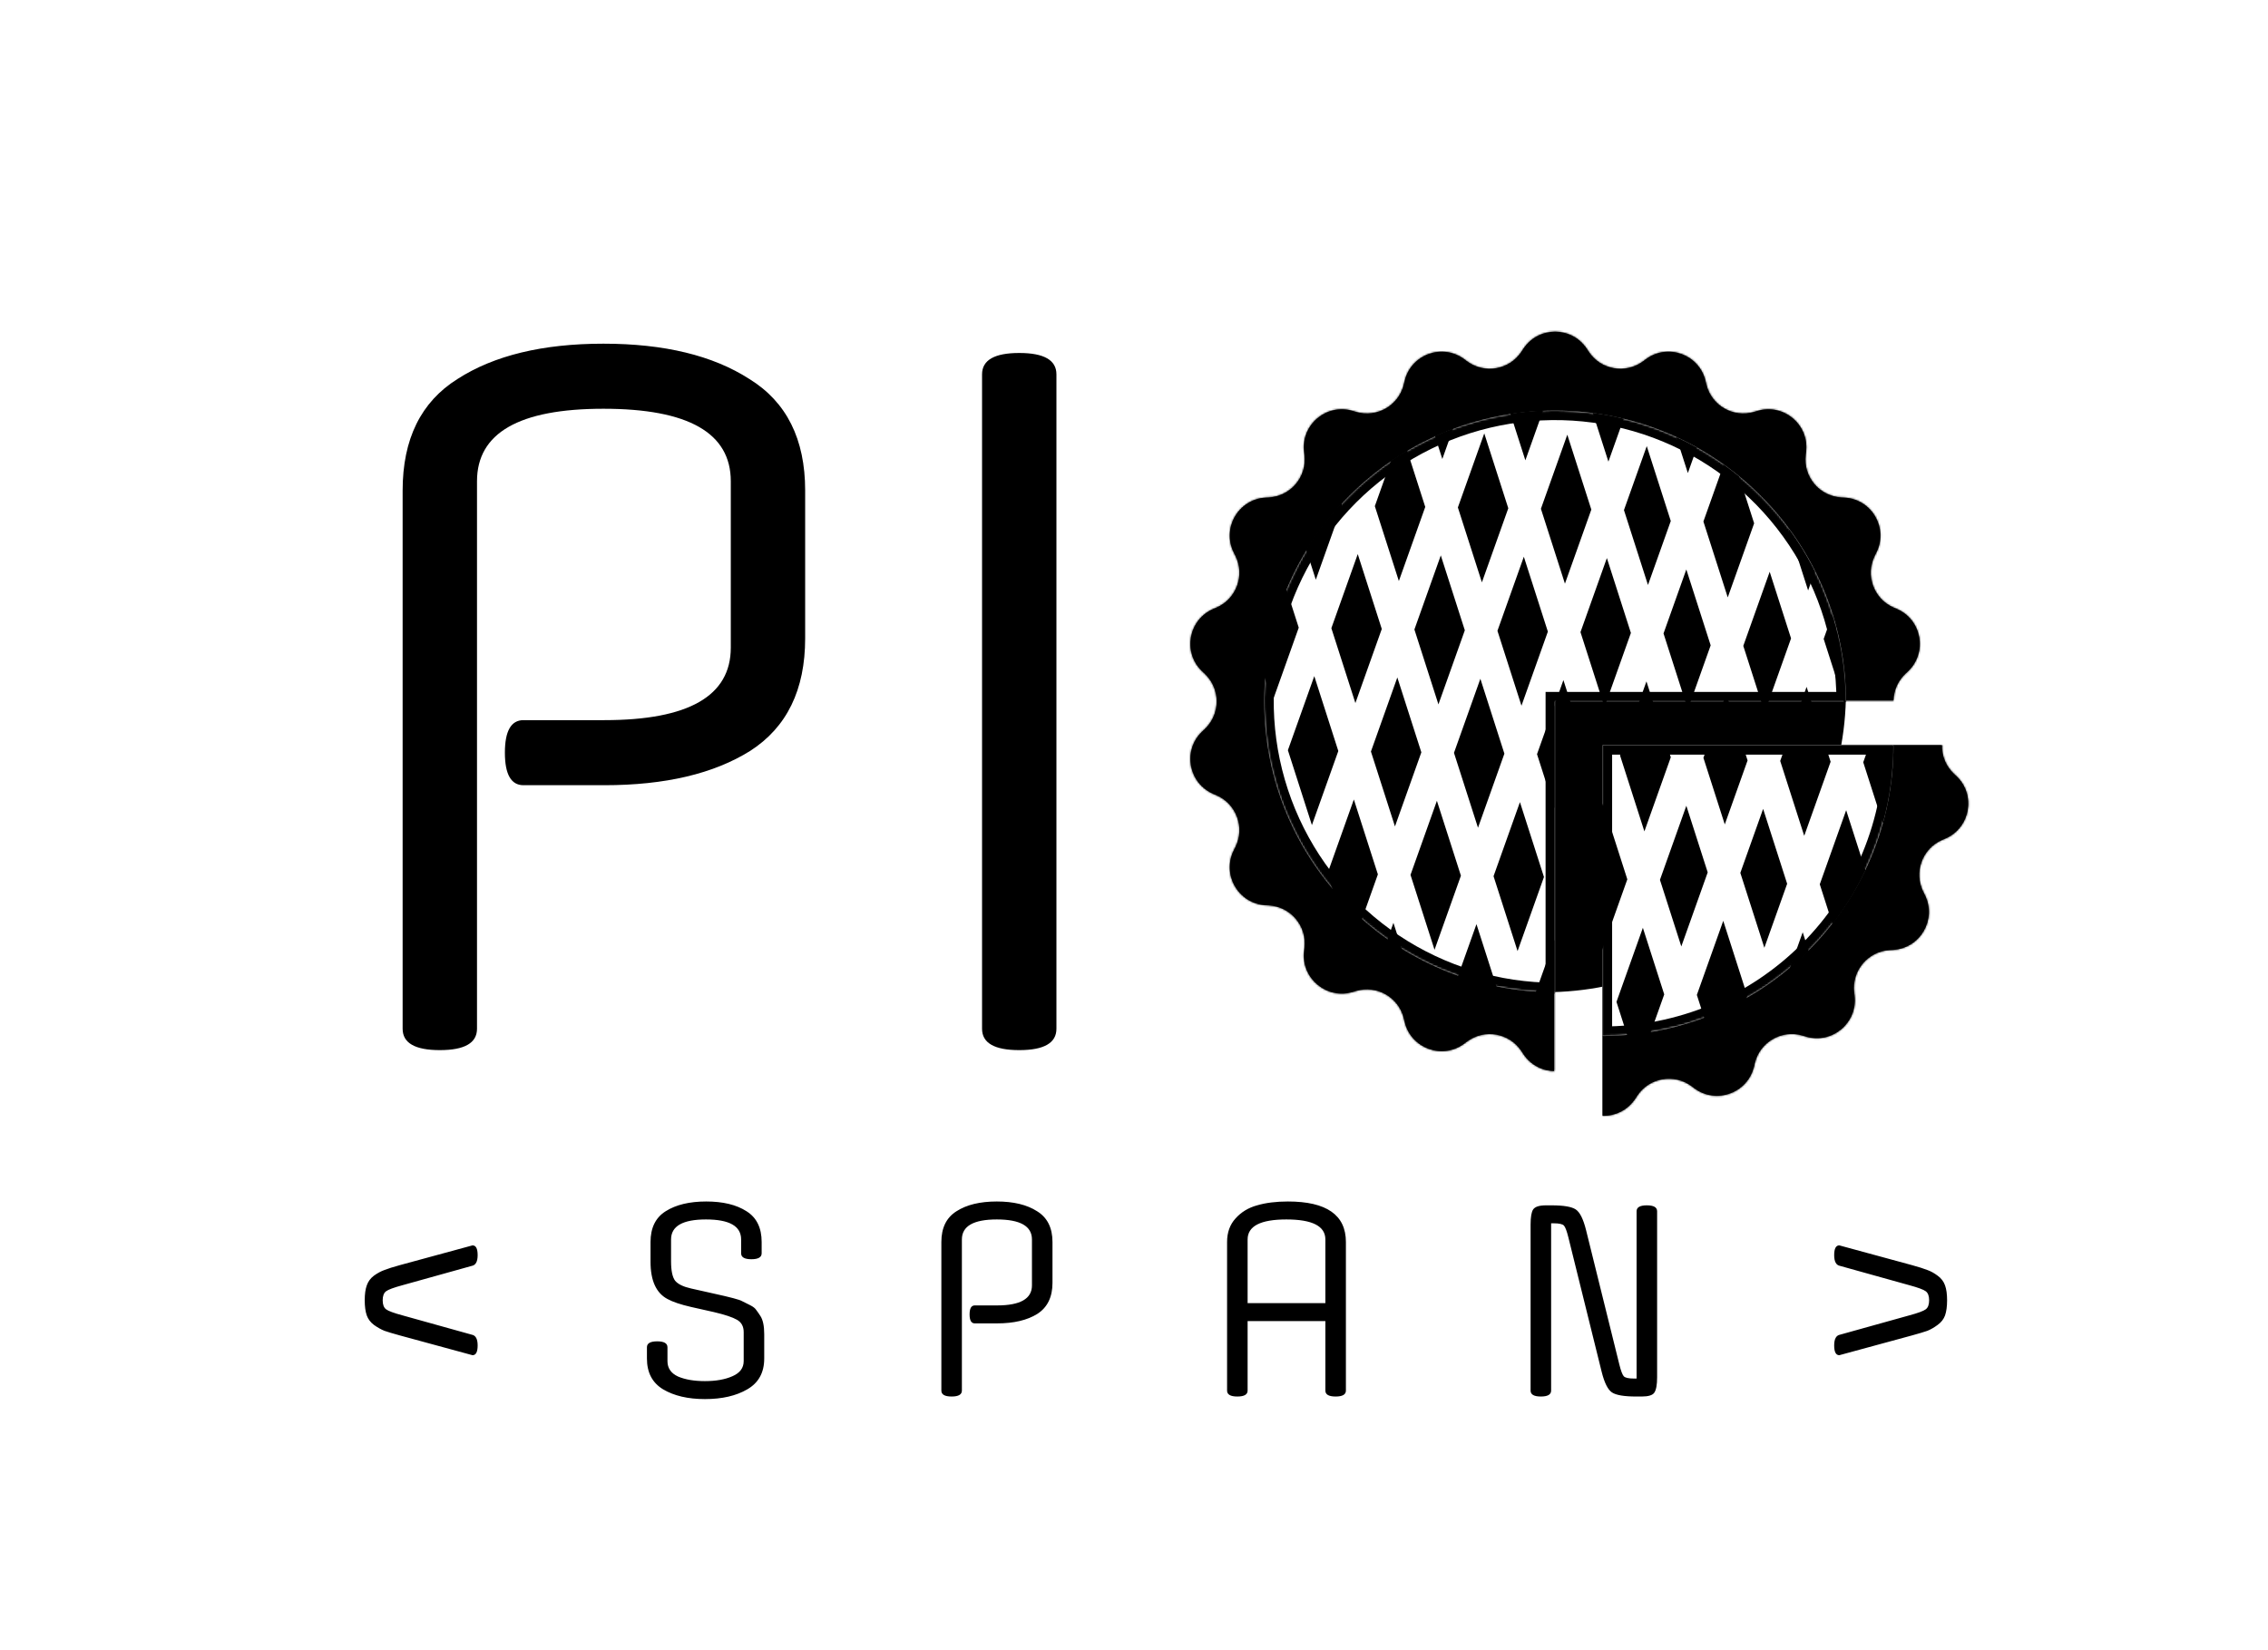 <svg width="1193" height="868" viewBox="0 0 1193 868" fill="none" xmlns="http://www.w3.org/2000/svg">
<rect width="1193" height="868" fill="white"/>
<path d="M275.36 378.85H317.903C362.239 378.85 384.407 366.136 384.407 340.708V253.177C384.407 227.749 362.076 215.035 317.414 215.035C273.078 215.035 250.91 227.749 250.91 253.177V541.198C250.91 548.696 244.39 552.445 231.35 552.445C218.31 552.445 211.79 548.696 211.79 541.198V258.067C211.79 231.009 221.407 211.449 240.641 199.387C259.875 186.999 285.466 180.805 317.414 180.805C349.362 180.805 374.953 186.999 394.187 199.387C413.747 211.449 423.527 231.009 423.527 258.067V335.818C423.527 362.876 413.91 382.599 394.676 394.987C375.442 407.049 349.851 413.08 317.903 413.08H275.36C268.84 413.08 265.58 407.375 265.58 395.965C265.58 384.555 268.84 378.85 275.36 378.85ZM555.695 196.942V541.198C555.695 548.696 549.175 552.445 536.135 552.445C523.095 552.445 516.575 548.696 516.575 541.198V196.942C516.575 189.444 523.095 185.695 536.135 185.695C549.175 185.695 555.695 189.444 555.695 196.942Z" fill="black"/>
<path d="M192.929 692.015C192.209 689.945 191.849 687.29 191.849 684.05C191.849 680.81 192.209 678.2 192.929 676.22C193.649 674.15 194.909 672.44 196.709 671.09C198.599 669.74 200.444 668.75 202.244 668.12C204.044 667.4 206.744 666.545 210.344 665.555L248.549 655.16C250.349 655.16 251.249 656.87 251.249 660.29C251.249 663.71 250.214 665.6 248.144 665.96L211.829 676.085C207.149 677.345 204.224 678.425 203.054 679.325C201.884 680.225 201.299 681.8 201.299 684.05C201.299 686.3 201.884 687.875 203.054 688.775C204.224 689.675 207.149 690.755 211.829 692.015L248.144 702.14C250.214 702.5 251.249 704.39 251.249 707.81C251.249 711.23 250.349 712.94 248.549 712.94L210.344 702.545C206.744 701.555 204.044 700.745 202.244 700.115C200.444 699.395 198.599 698.36 196.709 697.01C194.909 695.66 193.649 693.995 192.929 692.015ZM391.192 716.045V700.79C391.192 697.82 390.022 695.66 387.682 694.31C385.342 692.96 381.292 691.61 375.532 690.26L363.517 687.56C358.027 686.3 353.887 684.905 351.097 683.375C345.157 680.225 342.187 673.7 342.187 663.8V653.405C342.187 645.935 344.842 640.535 350.152 637.205C355.552 633.785 362.662 632.075 371.482 632.075C380.302 632.075 387.367 633.785 392.677 637.205C397.987 640.535 400.642 645.935 400.642 653.405V659.345C400.642 661.415 398.842 662.45 395.242 662.45C391.642 662.45 389.842 661.415 389.842 659.345V652.055C389.842 645.035 383.677 641.525 371.347 641.525C359.107 641.525 352.987 645.035 352.987 652.055V663.53C352.987 668.48 353.707 671.9 355.147 673.79C356.677 675.59 359.467 676.94 363.517 677.84L375.532 680.54C384.172 682.43 389.077 683.735 390.247 684.455C391.507 685.085 392.947 685.805 394.567 686.615C396.187 687.425 397.267 688.28 397.807 689.18C398.437 689.99 399.157 691.025 399.967 692.285C401.317 694.355 401.992 697.55 401.992 701.87V714.695C401.992 722.075 399.022 727.475 393.082 730.895C387.232 734.315 379.807 736.025 370.807 736.025C361.897 736.025 354.562 734.315 348.802 730.895C343.132 727.475 340.297 722.075 340.297 714.695V708.755C340.297 706.685 342.097 705.65 345.697 705.65C349.297 705.65 351.097 706.685 351.097 708.755V716.045C351.097 719.735 352.942 722.435 356.632 724.145C360.412 725.765 365.137 726.575 370.807 726.575C376.567 726.575 381.382 725.72 385.252 724.01C389.212 722.3 391.192 719.645 391.192 716.045ZM512.717 686.75H524.462C536.702 686.75 542.822 683.24 542.822 676.22V652.055C542.822 645.035 536.657 641.525 524.327 641.525C512.087 641.525 505.967 645.035 505.967 652.055V731.57C505.967 733.64 504.167 734.675 500.567 734.675C496.967 734.675 495.167 733.64 495.167 731.57V653.405C495.167 645.935 497.822 640.535 503.132 637.205C508.442 633.785 515.507 632.075 524.327 632.075C533.147 632.075 540.212 633.785 545.522 637.205C550.922 640.535 553.622 645.935 553.622 653.405V674.87C553.622 682.34 550.967 687.785 545.657 691.205C540.347 694.535 533.282 696.2 524.462 696.2H512.717C510.917 696.2 510.017 694.625 510.017 691.475C510.017 688.325 510.917 686.75 512.717 686.75ZM707.965 653.405V731.57C707.965 733.64 706.165 734.675 702.565 734.675C698.965 734.675 697.165 733.64 697.165 731.57V694.985H656.26V731.57C656.26 733.64 654.46 734.675 650.86 734.675C647.26 734.675 645.46 733.64 645.46 731.57V653.405C645.46 648.365 646.945 644.225 649.915 640.985C652.885 637.655 656.665 635.36 661.255 634.1C665.845 632.75 671.245 632.075 677.455 632.075C697.795 632.075 707.965 639.185 707.965 653.405ZM656.26 652.055V685.535H697.165V652.055C697.165 645.035 690.325 641.525 676.645 641.525C663.055 641.525 656.26 645.035 656.26 652.055ZM817.263 643.55H815.913V731.57C815.913 733.64 814.113 734.675 810.513 734.675C806.913 734.675 805.113 733.64 805.113 731.57V644.225C805.113 640.265 805.563 637.61 806.463 636.26C807.453 634.82 809.703 634.1 813.213 634.1H816.183C822.483 634.1 826.713 634.82 828.873 636.26C831.033 637.7 832.833 641.3 834.273 647.06L851.823 717.935C852.633 721.175 853.398 723.2 854.118 724.01C854.838 724.82 856.638 725.225 859.518 725.225H860.868V637.205C860.868 635.135 862.668 634.1 866.268 634.1C869.868 634.1 871.668 635.135 871.668 637.205V724.55C871.668 728.51 871.173 731.21 870.183 732.65C869.283 734 867.078 734.675 863.568 734.675H860.598C854.298 734.675 850.068 733.955 847.908 732.515C845.748 731.075 843.948 727.475 842.508 721.715L824.958 650.84C824.148 647.6 823.383 645.575 822.663 644.765C821.943 643.955 820.143 643.55 817.263 643.55ZM1023.12 676.22C1023.84 678.2 1024.2 680.81 1024.2 684.05C1024.2 687.29 1023.84 689.945 1023.12 692.015C1022.4 693.995 1021.1 695.66 1019.21 697.01C1017.41 698.36 1015.61 699.395 1013.81 700.115C1012.01 700.745 1009.31 701.555 1005.71 702.545L967.503 712.94C965.703 712.94 964.803 711.23 964.803 707.81C964.803 704.39 965.838 702.5 967.908 702.14L1004.22 692.015C1008.9 690.755 1011.83 689.675 1013 688.775C1014.17 687.875 1014.75 686.3 1014.75 684.05C1014.75 681.8 1014.17 680.225 1013 679.325C1011.83 678.425 1008.9 677.345 1004.22 676.085L967.908 665.96C965.838 665.6 964.803 663.71 964.803 660.29C964.803 656.87 965.703 655.16 967.503 655.16L1005.71 665.555C1009.31 666.545 1012.01 667.4 1013.81 668.12C1015.61 668.75 1017.41 669.74 1019.21 671.09C1021.1 672.44 1022.4 674.15 1023.12 676.22Z" fill="black"/>
<ellipse cx="812.5" cy="364" rx="158.5" ry="158" fill="black"/>
<mask id="path-4-inside-1_4_593" fill="white">
<path fill-rule="evenodd" clip-rule="evenodd" d="M834.732 183.553C826.836 171.494 809.164 171.494 801.268 183.553L800.348 184.957C794.029 194.607 780.879 196.926 771.641 190.019L770.296 189.014C758.752 180.383 742.146 186.428 738.85 200.459L738.467 202.093C735.829 213.323 724.265 220 713.221 216.669L711.614 216.184C697.815 212.022 684.277 223.382 685.979 237.694L686.178 239.361C687.54 250.815 678.957 261.045 667.44 261.692L665.764 261.786C651.373 262.595 642.537 277.9 649.032 290.767L649.788 292.265C654.986 302.563 650.419 315.111 639.818 319.658L638.276 320.32C625.029 326.002 621.961 343.406 632.465 353.275L633.688 354.425C642.094 362.323 642.094 375.677 633.688 383.575L632.465 384.725C621.961 394.595 625.029 411.998 638.276 417.68L639.818 418.342C650.419 422.889 654.986 435.437 649.788 445.735L649.032 447.233C642.537 460.1 651.373 475.405 665.764 476.214L667.44 476.308C678.957 476.955 687.54 487.185 686.178 498.639L685.979 500.306C684.277 514.618 697.815 525.978 711.614 521.816L713.221 521.331C724.265 518 735.829 524.677 738.467 535.907L738.85 537.541C742.146 551.572 758.752 557.617 770.296 548.986L771.641 547.981C780.879 541.074 794.029 543.393 800.348 553.043L801.268 554.447C805.216 560.476 811.608 563.491 818 563.491C817.833 563.491 817.667 563.489 817.5 563.485L817.5 368.5H996.013C996.141 363.355 998.241 358.25 1002.31 354.425L1003.54 353.275C1014.04 343.405 1010.97 326.002 997.724 320.32L996.182 319.658C985.581 315.111 981.014 302.563 986.212 292.265L986.968 290.767C993.463 277.9 984.627 262.595 970.236 261.786L968.56 261.692C957.043 261.045 948.46 250.815 949.822 239.361L950.021 237.694C951.723 223.382 938.185 212.022 924.386 216.184L922.779 216.669C911.735 220 900.171 213.323 897.533 202.093L897.15 200.459C893.854 186.428 877.248 180.383 865.704 189.014L864.359 190.019C855.121 196.926 841.97 194.607 835.651 184.957L834.732 183.553Z"/>
</mask>
<path fill-rule="evenodd" clip-rule="evenodd" d="M834.732 183.553C826.836 171.494 809.164 171.494 801.268 183.553L800.348 184.957C794.029 194.607 780.879 196.926 771.641 190.019L770.296 189.014C758.752 180.383 742.146 186.428 738.85 200.459L738.467 202.093C735.829 213.323 724.265 220 713.221 216.669L711.614 216.184C697.815 212.022 684.277 223.382 685.979 237.694L686.178 239.361C687.54 250.815 678.957 261.045 667.44 261.692L665.764 261.786C651.373 262.595 642.537 277.9 649.032 290.767L649.788 292.265C654.986 302.563 650.419 315.111 639.818 319.658L638.276 320.32C625.029 326.002 621.961 343.406 632.465 353.275L633.688 354.425C642.094 362.323 642.094 375.677 633.688 383.575L632.465 384.725C621.961 394.595 625.029 411.998 638.276 417.68L639.818 418.342C650.419 422.889 654.986 435.437 649.788 445.735L649.032 447.233C642.537 460.1 651.373 475.405 665.764 476.214L667.44 476.308C678.957 476.955 687.54 487.185 686.178 498.639L685.979 500.306C684.277 514.618 697.815 525.978 711.614 521.816L713.221 521.331C724.265 518 735.829 524.677 738.467 535.907L738.85 537.541C742.146 551.572 758.752 557.617 770.296 548.986L771.641 547.981C780.879 541.074 794.029 543.393 800.348 553.043L801.268 554.447C805.216 560.476 811.608 563.491 818 563.491C817.833 563.491 817.667 563.489 817.5 563.485L817.5 368.5H996.013C996.141 363.355 998.241 358.25 1002.31 354.425L1003.54 353.275C1014.04 343.405 1010.97 326.002 997.724 320.32L996.182 319.658C985.581 315.111 981.014 302.563 986.212 292.265L986.968 290.767C993.463 277.9 984.627 262.595 970.236 261.786L968.56 261.692C957.043 261.045 948.46 250.815 949.822 239.361L950.021 237.694C951.723 223.382 938.185 212.022 924.386 216.184L922.779 216.669C911.735 220 900.171 213.323 897.533 202.093L897.15 200.459C893.854 186.428 877.248 180.383 865.704 189.014L864.359 190.019C855.121 196.926 841.97 194.607 835.651 184.957L834.732 183.553Z" fill="black"/>
<path d="M801.268 183.553L797.085 180.814L797.085 180.814L801.268 183.553ZM834.732 183.553L830.549 186.292L830.549 186.292L834.732 183.553ZM800.348 184.957L804.531 187.696L804.531 187.696L800.348 184.957ZM771.641 190.019L774.635 186.015L774.635 186.015L771.641 190.019ZM770.296 189.014L767.302 193.019L767.302 193.019L770.296 189.014ZM738.85 200.459L743.718 201.603L743.718 201.603L738.85 200.459ZM738.467 202.093L733.599 200.95L733.599 200.95L738.467 202.093ZM713.221 216.669L714.665 211.882L714.665 211.882L713.221 216.669ZM711.614 216.184L710.171 220.971L710.171 220.971L711.614 216.184ZM685.979 237.694L690.944 237.104L690.944 237.104L685.979 237.694ZM686.178 239.361L691.143 238.771L691.143 238.771L686.178 239.361ZM667.44 261.692L667.159 256.7L667.159 256.7L667.44 261.692ZM665.764 261.786L666.045 266.778L666.045 266.778L665.764 261.786ZM649.032 290.767L644.568 293.02L644.568 293.02L649.032 290.767ZM649.788 292.265L654.252 290.012L654.252 290.012L649.788 292.265ZM639.818 319.658L637.847 315.063L637.847 315.063L639.818 319.658ZM638.276 320.32L640.247 324.915L640.247 324.915L638.276 320.32ZM632.465 353.275L629.041 356.919L629.041 356.919L632.465 353.275ZM633.688 354.425L630.264 358.069L630.264 358.069L633.688 354.425ZM633.688 383.575L637.112 387.219L637.112 387.219L633.688 383.575ZM632.465 384.725L629.041 381.081L629.041 381.081L632.465 384.725ZM638.276 417.68L640.247 413.085L640.247 413.085L638.276 417.68ZM639.818 418.342L637.847 422.937L637.847 422.937L639.818 418.342ZM649.788 445.735L645.325 443.482L645.325 443.482L649.788 445.735ZM649.032 447.233L653.496 449.486L653.496 449.486L649.032 447.233ZM665.764 476.214L665.484 481.206L665.484 481.206L665.764 476.214ZM667.44 476.308L667.72 471.316L667.72 471.316L667.44 476.308ZM686.178 498.639L681.213 498.048L681.213 498.048L686.178 498.639ZM685.979 500.306L690.944 500.896L690.944 500.896L685.979 500.306ZM711.614 521.816L713.058 526.603L713.058 526.603L711.614 521.816ZM713.221 521.331L711.778 516.544L711.778 516.544L713.221 521.331ZM738.467 535.907L743.334 534.763L743.334 534.763L738.467 535.907ZM738.85 537.541L743.718 536.397L743.718 536.397L738.85 537.541ZM770.296 548.986L767.302 544.981L767.302 544.981L770.296 548.986ZM771.641 547.981L774.635 551.986L774.635 551.985L771.641 547.981ZM800.348 553.043L804.531 550.304L804.531 550.304L800.348 553.043ZM801.268 554.447L797.085 557.186L797.085 557.186L801.268 554.447ZM817.5 563.485L812.5 563.485L812.5 568.364L817.377 568.483L817.5 563.485ZM817.5 368.5V363.5H812.5L812.5 368.5L817.5 368.5ZM996.013 368.5V373.5H1000.89L1001.01 368.624L996.013 368.5ZM1002.31 354.425L998.888 350.781L998.888 350.781L1002.31 354.425ZM1003.54 353.275L1006.96 356.919L1006.96 356.919L1003.54 353.275ZM997.724 320.32L995.753 324.915L995.753 324.915L997.724 320.32ZM996.182 319.658L998.153 315.063L998.153 315.063L996.182 319.658ZM986.212 292.265L990.675 294.518L990.675 294.518L986.212 292.265ZM986.968 290.767L982.504 288.514L982.504 288.514L986.968 290.767ZM970.236 261.786L969.955 266.778L969.955 266.778L970.236 261.786ZM968.56 261.692L968.841 256.7L968.841 256.7L968.56 261.692ZM949.822 239.361L954.787 239.952L954.787 239.952L949.822 239.361ZM950.021 237.694L954.986 238.285L954.986 238.285L950.021 237.694ZM924.386 216.184L925.829 220.971L925.829 220.971L924.386 216.184ZM922.779 216.669L921.335 211.882L921.335 211.882L922.779 216.669ZM897.533 202.093L902.401 200.95L902.401 200.95L897.533 202.093ZM897.15 200.459L892.282 201.603L892.282 201.603L897.15 200.459ZM865.704 189.014L868.698 193.019L868.698 193.019L865.704 189.014ZM864.359 190.019L861.365 186.015L861.365 186.015L864.359 190.019ZM835.651 184.957L839.835 182.218L839.834 182.218L835.651 184.957ZM805.451 186.292C811.373 177.248 824.627 177.248 830.549 186.292L838.915 180.814C829.045 165.741 806.955 165.741 797.085 180.814L805.451 186.292ZM804.531 187.696L805.451 186.292L797.085 180.814L796.165 182.218L804.531 187.696ZM768.647 194.024C780.195 202.657 796.633 199.759 804.531 187.696L796.165 182.218C791.426 189.456 781.563 191.195 774.635 186.015L768.647 194.024ZM767.302 193.019L768.647 194.024L774.635 186.015L773.29 185.009L767.302 193.019ZM743.718 201.603C746.189 191.079 758.644 186.546 767.302 193.019L773.29 185.009C758.86 174.221 738.102 181.777 733.983 199.316L743.718 201.603ZM743.334 203.237L743.718 201.603L733.983 199.316L733.599 200.95L743.334 203.237ZM711.778 221.456C725.582 225.619 740.037 217.273 743.334 203.237L733.599 200.95C731.621 209.372 722.948 214.38 714.665 211.882L711.778 221.456ZM710.171 220.971L711.778 221.456L714.665 211.882L713.058 211.397L710.171 220.971ZM690.944 237.104C689.668 226.369 699.821 217.85 710.171 220.971L713.058 211.397C695.809 206.195 678.886 220.394 681.014 238.285L690.944 237.104ZM691.143 238.771L690.944 237.104L681.014 238.285L681.213 239.952L691.143 238.771ZM667.72 266.684C682.117 265.875 692.846 253.088 691.143 238.771L681.213 239.952C682.234 248.542 675.797 256.214 667.159 256.7L667.72 266.684ZM666.045 266.778L667.72 266.684L667.159 256.7L665.484 256.794L666.045 266.778ZM653.496 288.514C648.624 278.863 655.252 267.385 666.045 266.778L665.484 256.794C647.495 257.805 636.45 276.936 644.568 293.02L653.496 288.514ZM654.252 290.012L653.496 288.514L644.568 293.02L645.325 294.518L654.252 290.012ZM641.789 324.253C655.04 318.569 660.749 302.884 654.252 290.012L645.325 294.518C649.223 302.241 645.798 311.652 637.847 315.063L641.789 324.253ZM640.247 324.915L641.789 324.253L637.847 315.063L636.305 315.725L640.247 324.915ZM635.889 349.632C628.01 342.229 630.312 329.176 640.247 324.915L636.305 315.724C619.747 322.827 615.911 344.582 629.041 356.919L635.889 349.632ZM637.112 350.781L635.889 349.632L629.041 356.919L630.264 358.069L637.112 350.781ZM637.112 387.219C647.62 377.346 647.62 360.654 637.112 350.781L630.264 358.069C636.569 363.993 636.569 374.007 630.264 379.932L637.112 387.219ZM635.889 388.369L637.112 387.219L630.264 379.932L629.041 381.081L635.889 388.369ZM640.247 413.085C630.312 408.824 628.01 395.771 635.889 388.369L629.041 381.081C615.911 393.418 619.747 415.173 636.305 422.276L640.247 413.085ZM641.789 413.747L640.247 413.085L636.305 422.276L637.847 422.937L641.789 413.747ZM654.252 447.988C660.749 435.116 655.04 419.431 641.789 413.747L637.847 422.937C645.798 426.348 649.223 435.759 645.325 443.482L654.252 447.988ZM653.496 449.486L654.252 447.988L645.325 443.482L644.568 444.98L653.496 449.486ZM666.045 471.222C655.252 470.615 648.624 459.137 653.496 449.486L644.568 444.98C636.45 461.064 647.495 480.195 665.484 481.206L666.045 471.222ZM667.72 471.316L666.045 471.222L665.484 481.206L667.159 481.3L667.72 471.316ZM691.143 499.229C692.846 484.912 682.117 472.125 667.72 471.316L667.159 481.3C675.797 481.786 682.234 489.458 681.213 498.048L691.143 499.229ZM690.944 500.896L691.143 499.229L681.213 498.048L681.014 499.715L690.944 500.896ZM710.171 517.029C699.821 520.15 689.668 511.631 690.944 500.896L681.014 499.715C678.886 517.606 695.809 531.805 713.058 526.603L710.171 517.029ZM711.778 516.544L710.171 517.029L713.058 526.603L714.665 526.118L711.778 516.544ZM743.334 534.763C740.037 520.727 725.582 512.381 711.778 516.544L714.665 526.118C722.948 523.62 731.621 528.628 733.599 537.05L743.334 534.763ZM743.718 536.397L743.334 534.763L733.599 537.05L733.983 538.684L743.718 536.397ZM767.302 544.981C758.644 551.454 746.189 546.921 743.718 536.397L733.983 538.684C738.102 556.223 758.86 563.779 773.29 552.991L767.302 544.981ZM768.647 543.976L767.302 544.981L773.29 552.991L774.635 551.986L768.647 543.976ZM804.531 550.304C796.633 538.241 780.195 535.343 768.647 543.976L774.635 551.985C781.563 546.805 791.426 548.544 796.165 555.782L804.531 550.304ZM805.451 551.708L804.531 550.304L796.165 555.782L797.085 557.186L805.451 551.708ZM818 558.491C813.18 558.491 808.414 556.234 805.451 551.708L797.085 557.186C802.017 564.719 810.036 568.491 818 568.491V558.491ZM818 558.491C817.875 558.491 817.749 558.489 817.623 558.486L817.377 568.483C817.584 568.488 817.792 568.491 818 568.491V558.491ZM822.5 563.485L822.5 368.5L812.5 368.5L812.5 563.485L822.5 563.485ZM817.5 373.5H996.013V363.5H817.5V373.5ZM998.888 350.781C993.801 355.561 991.174 361.952 991.015 368.376L1001.01 368.624C1001.11 364.758 1002.68 360.939 1005.74 358.068L998.888 350.781ZM1000.11 349.631L998.888 350.781L1005.74 358.068L1006.96 356.919L1000.11 349.631ZM995.753 324.915C1005.69 329.176 1007.99 342.229 1000.11 349.631L1006.96 356.919C1020.09 344.582 1016.25 322.827 999.695 315.724L995.753 324.915ZM994.211 324.253L995.753 324.915L999.695 315.724L998.153 315.063L994.211 324.253ZM981.748 290.012C975.251 302.884 980.959 318.569 994.211 324.253L998.153 315.063C990.202 311.652 986.777 302.241 990.675 294.518L981.748 290.012ZM982.504 288.514L981.748 290.012L990.675 294.518L991.431 293.02L982.504 288.514ZM969.955 266.778C980.748 267.385 987.376 278.863 982.504 288.514L991.431 293.02C999.55 276.936 988.505 257.805 970.516 256.794L969.955 266.778ZM968.279 266.684L969.955 266.778L970.516 256.794L968.841 256.7L968.279 266.684ZM944.857 238.771C943.154 253.088 953.883 265.875 968.279 266.684L968.841 256.7C960.203 256.214 953.765 248.542 954.787 239.952L944.857 238.771ZM945.056 237.104L944.857 238.771L954.787 239.952L954.986 238.285L945.056 237.104ZM925.829 220.971C936.179 217.85 946.332 226.369 945.056 237.104L954.986 238.285C957.114 220.394 940.191 206.195 922.942 211.397L925.829 220.971ZM924.222 221.456L925.829 220.971L922.942 211.397L921.335 211.882L924.222 221.456ZM892.666 203.237C895.962 217.273 910.418 225.619 924.222 221.456L921.335 211.882C913.052 214.38 904.379 209.372 902.401 200.95L892.666 203.237ZM892.282 201.603L892.666 203.237L902.401 200.95L902.017 199.316L892.282 201.603ZM868.698 193.019C877.355 186.546 889.81 191.079 892.282 201.603L902.017 199.316C897.898 181.777 877.14 174.221 862.71 185.01L868.698 193.019ZM867.353 194.024L868.698 193.019L862.71 185.01L861.365 186.015L867.353 194.024ZM831.468 187.696C839.367 199.759 855.805 202.657 867.353 194.024L861.365 186.015C854.437 191.195 844.574 189.456 839.835 182.218L831.468 187.696ZM830.549 186.292L831.468 187.696L839.834 182.218L838.915 180.814L830.549 186.292Z" fill="black" mask="url(#path-4-inside-1_4_593)"/>
<mask id="path-6-inside-2_4_593" fill="white">
<path fill-rule="evenodd" clip-rule="evenodd" d="M1021.51 392C1021.38 397.478 1023.48 403.002 1027.81 407.075L1029.04 408.225C1039.54 418.094 1036.47 435.498 1023.22 441.18L1021.68 441.842C1011.08 446.389 1006.51 458.937 1011.71 469.235L1012.47 470.733C1018.96 483.6 1010.13 498.905 995.736 499.714L994.06 499.808C982.543 500.455 973.96 510.685 975.322 522.139L975.521 523.806C977.223 538.118 963.685 549.478 949.886 545.316L948.279 544.831C937.235 541.5 925.671 548.177 923.033 559.407L922.65 561.041C919.354 575.072 902.748 581.117 891.204 572.486L889.859 571.481C880.621 564.574 867.471 566.893 861.152 576.543L860.232 577.947C856.181 584.133 849.557 587.146 843 586.985L843 392L1021.51 392Z"/>
</mask>
<path fill-rule="evenodd" clip-rule="evenodd" d="M1021.51 392C1021.38 397.478 1023.48 403.002 1027.81 407.075L1029.04 408.225C1039.54 418.094 1036.47 435.498 1023.22 441.18L1021.68 441.842C1011.08 446.389 1006.51 458.937 1011.71 469.235L1012.47 470.733C1018.96 483.6 1010.13 498.905 995.736 499.714L994.06 499.808C982.543 500.455 973.96 510.685 975.322 522.139L975.521 523.806C977.223 538.118 963.685 549.478 949.886 545.316L948.279 544.831C937.235 541.5 925.671 548.177 923.033 559.407L922.65 561.041C919.354 575.072 902.748 581.117 891.204 572.486L889.859 571.481C880.621 564.574 867.471 566.893 861.152 576.543L860.232 577.947C856.181 584.133 849.557 587.146 843 586.985L843 392L1021.51 392Z" fill="black"/>
<path d="M1021.51 392L1026.51 392.124L1026.64 387L1021.51 387V392ZM1027.81 407.075L1024.39 410.719L1024.39 410.719L1027.81 407.075ZM1029.04 408.225L1032.46 404.581L1032.46 404.581L1029.04 408.225ZM1023.22 441.18L1021.25 436.585L1021.25 436.585L1023.22 441.18ZM1021.68 441.842L1023.65 446.437L1023.65 446.437L1021.68 441.842ZM1011.71 469.235L1007.25 471.488L1007.25 471.488L1011.71 469.235ZM1012.47 470.733L1016.93 468.48L1016.93 468.48L1012.47 470.733ZM995.736 499.714L996.016 504.706L996.016 504.706L995.736 499.714ZM994.06 499.808L993.78 494.816L993.78 494.816L994.06 499.808ZM975.322 522.139L970.357 522.729L970.357 522.729L975.322 522.139ZM975.521 523.806L980.486 523.215L980.486 523.215L975.521 523.806ZM949.886 545.316L948.442 550.103L948.442 550.103L949.886 545.316ZM948.279 544.831L949.722 540.044L949.722 540.044L948.279 544.831ZM923.033 559.407L918.166 558.263L918.166 558.263L923.033 559.407ZM922.65 561.041L917.782 559.897L917.782 559.897L922.65 561.041ZM891.204 572.486L894.198 568.481L894.198 568.481L891.204 572.486ZM889.859 571.481L886.865 575.485L886.865 575.485L889.859 571.481ZM861.152 576.543L865.335 579.282L865.335 579.282L861.152 576.543ZM860.232 577.947L856.049 575.208L856.049 575.208L860.232 577.947ZM843 586.985L838 586.985L838 591.863L842.877 591.983L843 586.985ZM843 392V387L838 387L838 392L843 392ZM1016.52 391.876C1016.35 398.713 1018.97 405.628 1024.39 410.719L1031.24 403.431C1027.98 400.376 1026.41 396.244 1026.51 392.124L1016.52 391.876ZM1024.39 410.719L1025.61 411.869L1032.46 404.581L1031.24 403.431L1024.39 410.719ZM1025.61 411.868C1033.49 419.271 1031.19 432.324 1021.25 436.585L1025.2 445.776C1041.75 438.673 1045.59 416.918 1032.46 404.581L1025.61 411.868ZM1021.25 436.585L1019.71 437.247L1023.65 446.437L1025.2 445.776L1021.25 436.585ZM1019.71 437.247C1006.46 442.931 1000.75 458.616 1007.25 471.488L1016.18 466.982C1012.28 459.259 1015.7 449.848 1023.65 446.437L1019.71 437.247ZM1007.25 471.488L1008 472.986L1016.93 468.48L1016.18 466.982L1007.25 471.488ZM1008 472.986C1012.88 482.637 1006.25 494.115 995.455 494.722L996.016 504.706C1014.01 503.695 1025.05 484.564 1016.93 468.48L1008 472.986ZM995.455 494.722L993.78 494.816L994.341 504.8L996.016 504.706L995.455 494.722ZM993.78 494.816C979.383 495.625 968.654 508.412 970.357 522.729L980.287 521.548C979.266 512.958 985.703 505.286 994.341 504.8L993.78 494.816ZM970.357 522.729L970.556 524.396L980.486 523.215L980.287 521.548L970.357 522.729ZM970.556 524.396C971.832 535.131 961.679 543.65 951.329 540.529L948.442 550.103C965.691 555.305 982.614 541.106 980.486 523.215L970.556 524.396ZM951.329 540.529L949.722 540.044L946.835 549.618L948.442 550.103L951.329 540.529ZM949.722 540.044C935.918 535.881 921.463 544.227 918.166 558.263L927.901 560.55C929.879 552.128 938.552 547.12 946.835 549.618L949.722 540.044ZM918.166 558.263L917.782 559.897L927.517 562.184L927.901 560.55L918.166 558.263ZM917.782 559.897C915.311 570.421 902.856 574.954 894.198 568.481L888.21 576.49C902.64 587.279 923.398 579.723 927.517 562.184L917.782 559.897ZM894.198 568.481L892.853 567.476L886.865 575.485L888.21 576.49L894.198 568.481ZM892.853 567.476C881.305 558.843 864.867 561.741 856.969 573.804L865.335 579.282C870.074 572.044 879.937 570.305 886.865 575.485L892.853 567.476ZM856.969 573.804L856.049 575.208L864.415 580.686L865.335 579.282L856.969 573.804ZM856.049 575.208C853.01 579.85 848.07 582.108 843.123 581.986L842.877 591.983C851.044 592.184 859.353 588.417 864.415 580.686L856.049 575.208ZM838 392L838 586.985L848 586.985L848 392L838 392ZM1021.51 387L843 387V397L1021.51 397V387Z" fill="black" mask="url(#path-6-inside-2_4_593)"/>
<path fill-rule="evenodd" clip-rule="evenodd" d="M665 369C665 453.5 733.5 522 818 522C902.5 522 971 453.5 971 369C971 284.5 902.5 216 818 216C733.5 216 665 284.5 665 369ZM971 369H818V522C838.092 522 857.988 518.043 876.551 510.354C895.113 502.665 911.98 491.395 926.187 477.187C940.395 462.98 951.665 446.113 959.354 427.551C967.043 408.988 971 389.092 971 369Z" fill="white"/>
<path fill-rule="evenodd" clip-rule="evenodd" d="M843 545C927.5 545 996 476.5 996 392H843L843 545Z" fill="white"/>
<mask id="path-10-inside-3_4_593" fill="white">
<path d="M971 369C971 338.739 962.027 309.158 945.215 283.998C928.403 258.837 904.508 239.227 876.551 227.646C848.593 216.066 817.83 213.036 788.151 218.94C758.472 224.843 731.21 239.415 709.813 260.813C688.415 282.21 673.843 309.472 667.94 339.151C662.036 368.83 665.066 399.593 676.646 427.551C688.227 455.508 707.837 479.403 732.998 496.215C758.158 513.027 787.739 522 818 522L818 369H971Z"/>
</mask>
<path d="M971 369C971 338.739 962.027 309.158 945.215 283.998C928.403 258.837 904.508 239.227 876.551 227.646C848.593 216.066 817.83 213.036 788.151 218.94C758.472 224.843 731.21 239.415 709.813 260.813C688.415 282.21 673.843 309.472 667.94 339.151C662.036 368.83 665.066 399.593 676.646 427.551C688.227 455.508 707.837 479.403 732.998 496.215C758.158 513.027 787.739 522 818 522L818 369H971Z" fill="white" stroke="black" stroke-width="10" mask="url(#path-10-inside-3_4_593)"/>
<mask id="path-11-inside-4_4_593" fill="white">
<path d="M843 545C863.092 545 882.988 541.043 901.551 533.354C920.113 525.665 936.98 514.395 951.187 500.187C965.395 485.98 976.665 469.113 984.354 450.551C992.043 431.988 996 412.092 996 392L843 392L843 545Z"/>
</mask>
<path d="M843 545C863.092 545 882.988 541.043 901.551 533.354C920.113 525.665 936.98 514.395 951.187 500.187C965.395 485.98 976.665 469.113 984.354 450.551C992.043 431.988 996 412.092 996 392L843 392L843 545Z" fill="white" stroke="black" stroke-width="10" mask="url(#path-11-inside-4_4_593)"/>
<path fill-rule="evenodd" clip-rule="evenodd" d="M928.074 498.602L940.066 464.932L927.43 425.534L915.437 459.203L928.074 498.602ZM907.26 433.708L919.252 400.039L916.809 392.421H898.246L896.021 398.668L907.26 433.708ZM887.038 423.889L898.277 458.93L884.394 497.908L873.155 462.867L887.038 423.889ZM876.945 392.421L878.861 398.394L864.978 437.372L852.171 397.445L853.961 392.421H876.945ZM886.618 369.351H889.205L899.836 339.503L887.03 299.576L875.038 333.246L886.618 369.351ZM866.054 358.467L869.545 369.351H862.178L866.054 358.467ZM866.86 307.751L878.853 274.082L866.216 234.683L854.224 268.353L866.86 307.751ZM845.24 293.574L857.877 332.972L844.92 369.351H843.16L831.357 332.552L845.24 293.574ZM846.046 242.858L854.084 220.292C848.717 218.975 843.289 217.952 837.824 217.224L846.046 242.858ZM824.426 228.68L837.063 268.079L823.18 307.057L810.543 267.658L824.426 228.68ZM906.454 484.425L919.091 523.823L918.371 525.843C912.87 528.975 907.168 531.769 901.297 534.205C899.75 534.847 898.194 535.463 896.628 536.053L892.571 523.403L906.454 484.425ZM855.994 462.593L843.188 422.667L842.663 424.142L842.663 500.024L855.994 462.593ZM826.088 369.351L822.374 357.773L818.251 369.351H826.088ZM814.197 332.279L801.56 292.88L787.677 331.858L800.314 371.257L814.197 332.279ZM811.685 216L802.366 242.164L794.501 217.643C800.209 216.77 805.946 216.223 811.685 216ZM793.383 267.385L780.746 227.985L766.863 266.963L779.5 306.363L793.383 267.385ZM875.411 523.129L864.172 488.088L850.289 527.066L856.135 545.292C860.131 544.939 864.11 544.429 868.061 543.764L875.411 523.129ZM990.395 433.127C994.029 419.893 995.883 406.203 995.883 392.421H983.151L980.093 401.007L990.395 433.127ZM960.266 392.421L962.932 400.733L949.049 439.711L936.413 400.312L939.224 392.421H960.266ZM969.939 369.351H970.847C970.847 353.675 968.45 338.18 963.813 323.385L959.279 336.114L969.939 369.351ZM950.296 361.335L952.866 369.351H947.441L950.296 361.335ZM951.101 310.619L954.646 300.668C951.797 294.967 948.587 289.429 945.025 284.09C943.587 281.934 942.097 279.82 940.558 277.747L951.101 310.619ZM930.879 300.799L942.118 335.84L930.183 369.351H926.482L916.996 339.777L930.879 300.799ZM914.812 250.707L922.702 275.305L908.819 314.282L896.013 274.355L906.663 244.455C909.449 246.448 912.167 248.533 914.812 250.707ZM971.109 426.228L981.255 457.86C976.524 467.912 970.721 477.409 963.957 486.188L957.227 465.206L971.109 426.228ZM909.409 369.351L908.013 364.998L906.463 369.351H909.409ZM892.592 235.507L887.836 248.86L881.782 229.985C885.464 231.686 889.07 233.529 892.592 235.507ZM951.466 500.474L948.244 490.427L941.333 509.829C944.677 507.01 947.905 504.044 951.006 500.938C951.159 500.783 951.313 500.629 951.466 500.474ZM817.627 425.233V371.103L808.491 396.751L817.627 425.233ZM778.694 357.079L791.331 396.478L777.448 435.457L764.811 396.058L778.694 357.079ZM757.88 292.184L770.517 331.584L756.634 370.563L743.996 331.163L757.88 292.184ZM758.686 241.468L764.393 225.445C761.152 226.648 757.955 227.959 754.807 229.376L758.686 241.468ZM740.162 236.943L749.702 266.69L735.819 305.668L723.182 266.269L731.731 242.268C734.484 240.401 737.296 238.625 740.162 236.943ZM799.508 421.973L812.145 461.371L798.262 500.35L785.625 460.951L799.508 421.973ZM768.464 460.678L755.828 421.279L741.945 460.257L754.581 499.656L768.464 460.678ZM747.65 395.784L735.013 356.384L721.13 395.363L733.767 434.762L747.65 395.784ZM726.836 330.89L714.199 291.491L700.316 330.469L712.953 369.868L726.836 330.89ZM706.022 265.996L705.593 264.66C698.582 272.187 692.373 280.371 687.04 289.076L692.139 304.974L706.022 265.996ZM787.43 519.807L776.642 486.173L766.698 514.091C773.463 516.479 780.391 518.39 787.43 519.807ZM712.147 420.584L724.784 459.984L716.12 484.308C710.872 479.659 705.956 474.661 701.404 469.354L698.264 459.563L712.147 420.584ZM691.333 355.69L703.97 395.089L690.086 434.069L677.449 394.67L691.333 355.69ZM676.527 309.528L683.156 330.195L669.272 369.175L665 355.855C665.485 350.353 666.268 344.864 667.351 339.411C669.396 329.112 672.48 319.104 676.527 309.528ZM732.961 485.478L737.712 500.289C735.956 499.214 734.219 498.102 732.502 496.953C731.522 496.297 730.55 495.63 729.587 494.953L732.961 485.478ZM807.634 522.49C810.953 522.707 814.286 522.817 817.627 522.817V494.433L807.634 522.49Z" fill="black"/>
</svg>
